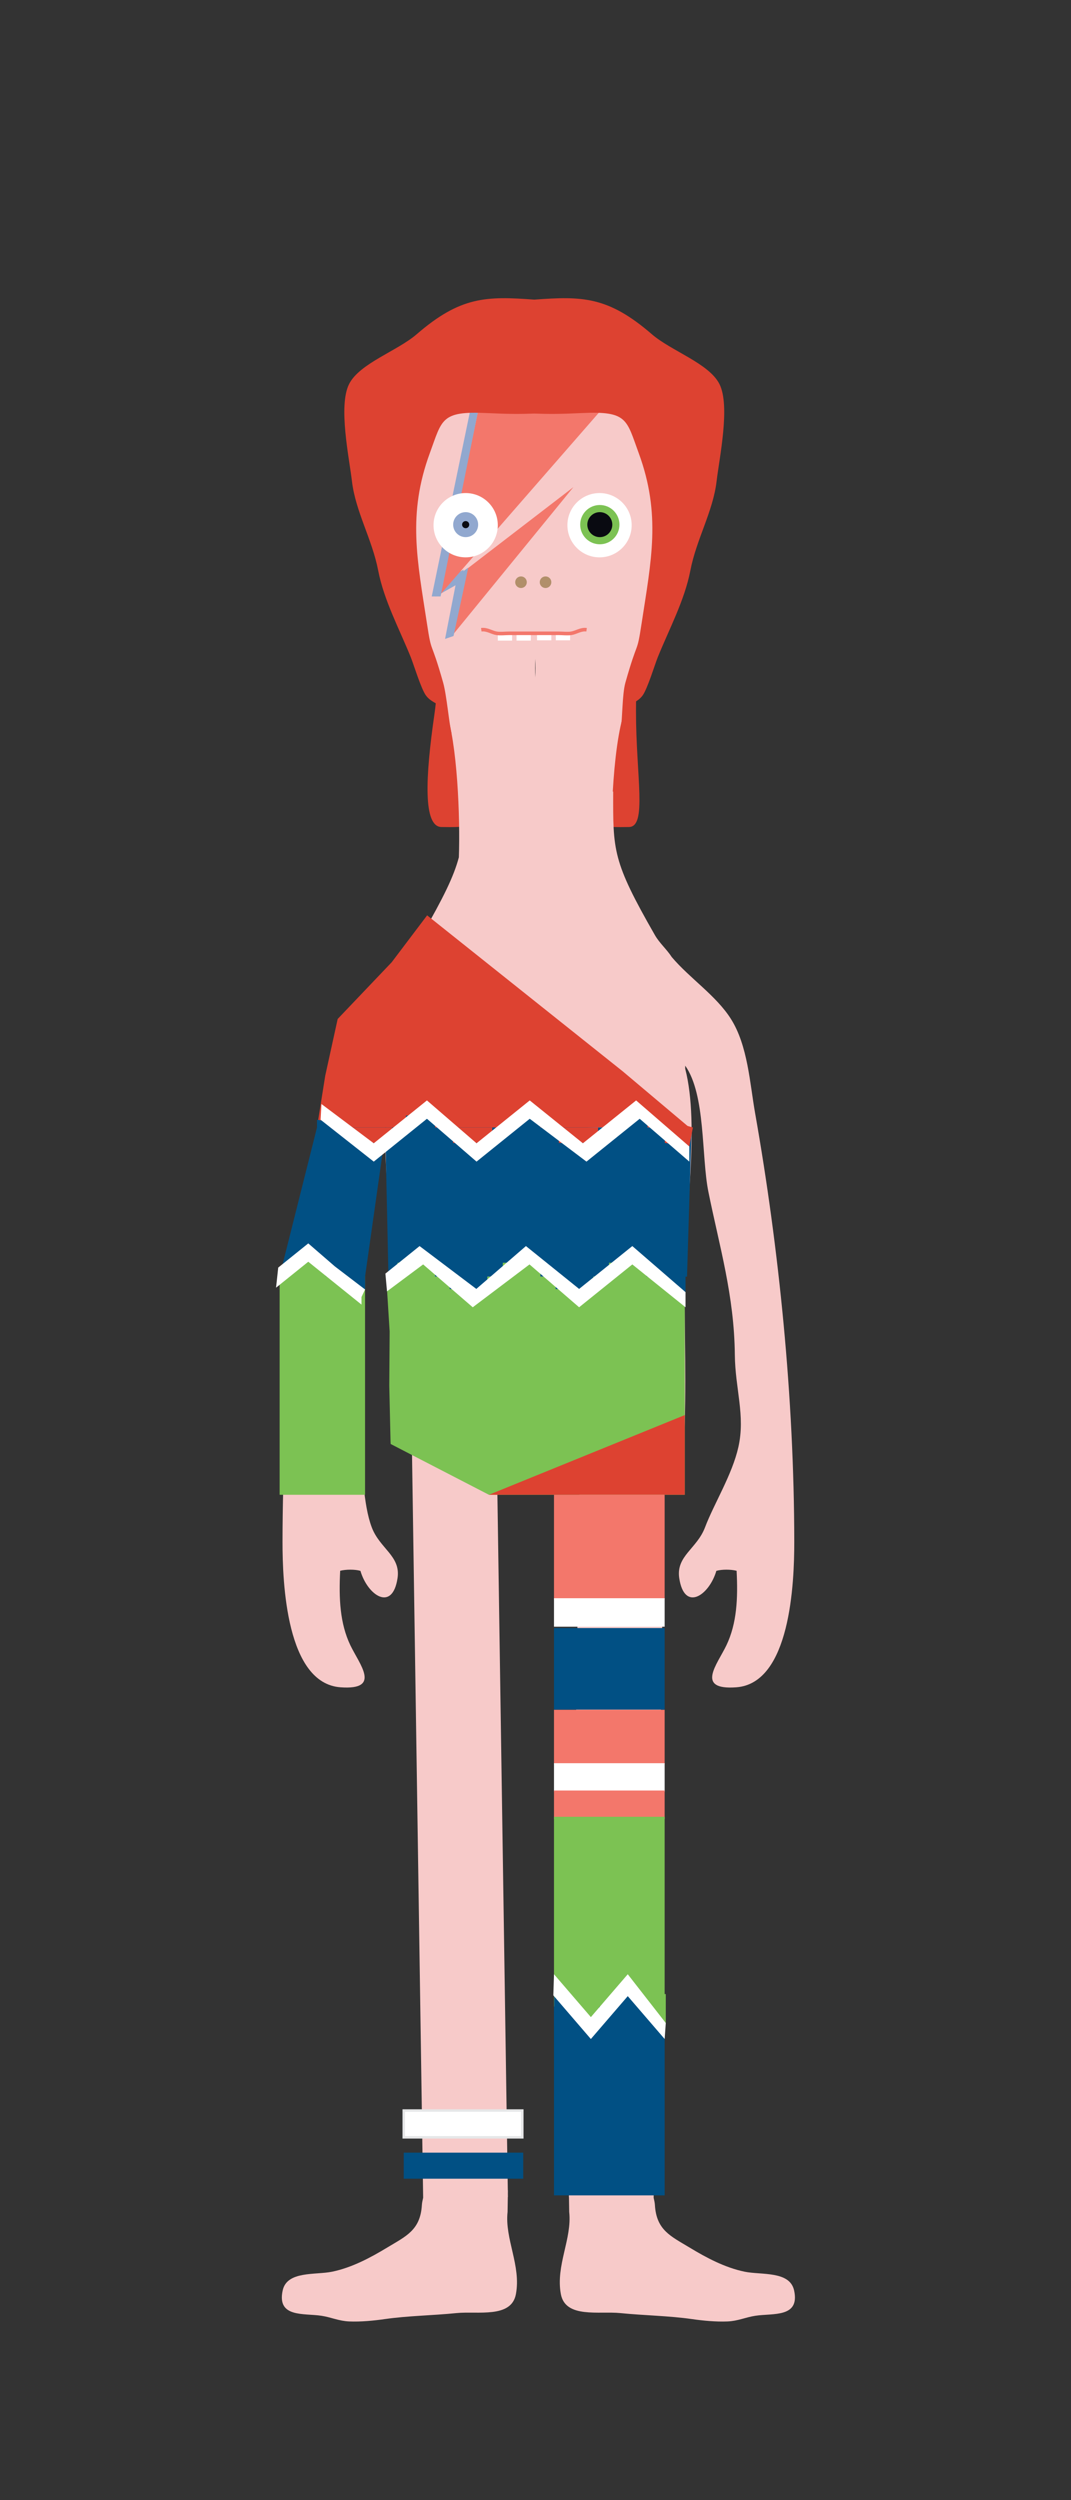 <?xml version="1.0" encoding="utf-8"?>
<!-- Generator: Adobe Illustrator 16.0.0, SVG Export Plug-In . SVG Version: 6.00 Build 0)  -->
<!DOCTYPE svg PUBLIC "-//W3C//DTD SVG 1.1//EN" "http://www.w3.org/Graphics/SVG/1.1/DTD/svg11.dtd">
<svg version="1.1" id="Layer_1" xmlns="http://www.w3.org/2000/svg" xmlns:xlink="http://www.w3.org/1999/xlink" x="0px" y="0px"
	 width="300px" height="700px" viewBox="0 0 300 700" enable-background="new 0 0 300 700" xml:space="preserve">
<rect x="0" y="0" width="300" height="700" fill="#333333" stroke="none"/>
<g>
	<g>
		<g>
			<path fill="#F7CAC9" d="M115.41,111.341l1.217-1.218C116.123,110.503,115.703,110.907,115.41,111.341z"/>
			<path fill="#F7CAC9" d="M116.91,109.841l-0.283,0.282c0.5-0.375,1.09-0.723,1.762-1.042c0.014-0.239,0.029-0.479,0.021-0.74
				L116.91,109.841z"/>
			<path fill="#F7CAC9" d="M180.025,110.124l1.219,1.218C180.949,110.907,180.531,110.503,180.025,110.124z"/>
			<path fill="#F7CAC9" d="M179.744,109.841l-1.5-1.5c-0.008,0.261,0.006,0.501,0.021,0.74c0.672,0.319,1.262,0.667,1.76,1.042
				L179.744,109.841z"/>
			<polyline fill="#F3776B" points="122.031,167.011 133.298,113.075 169.679,112.4 			"/>
			<polygon fill="#91A8CF" points="122.312,167.319 119.832,167.324 130.952,113.601 133.196,113.562 			"/>
			<polyline fill="#F3776B" points="125.857,177.925 129.876,159.491 159.525,136.712 			"/>
			<polygon fill="#91A8CF" points="125.939,178.402 123.566,179.221 127.035,161.454 130.073,159.241 			"/>
			<path fill="#DD4231" d="M156.7,214.629c0,18.331,14.223,16.922,19.434,16.922c5.209,0,2.014-14.097,2.014-32.428
				c0-18.332,2.1-32.021-2.014-33.956C171.245,162.869,156.7,196.297,156.7,214.629z"/>
			<path fill="#DD4231" d="M143.122,215.132c0,17.788-14.223,16.42-19.432,16.42s-4.545-13.956-2.016-31.466
				c2.939-20.35-3.193-32.949,2.016-32.949S143.122,197.344,143.122,215.132z"/>
			<path fill="#F7CAC9" d="M222.443,641.304c-1.193-5.543-9.195-4.303-13.84-5.26c-5.59-1.152-10.818-3.967-15.459-6.775
				c-5.246-3.174-9.303-4.842-9.701-11.965c-0.035-0.629-0.209-1.309-0.352-1.967l0.035-2.389l3.117-208.092
				c1.744-0.219,3.514-0.41,5.324-0.561c0.787-15.492,0.152-31.287,0.152-46.848c0-15.91,4.387-42.156,0.215-58.217v-0.864
				c5.785,8.211,4.488,25.387,6.496,35.331c3.08,15.244,7.245,29.01,7.405,45.611c0.092,9.52,2.971,17.016,1,25.822
				c-1.742,7.785-6.833,15.855-9.351,22.508c-2.268,5.998-8.156,8-7.219,14.223c1.436,9.516,8.363,4.873,10.395-2.045
				c1.582-0.455,4.074-0.428,5.674-0.021c0.396,7.76,0.07,14.734-2.85,20.848c-2.555,5.352-8.811,12.6,2.727,11.777
				c15.191-1.082,16.287-29.188,16.273-40.777c-0.041-40.406-4.268-82.045-10.977-120.023c-1.475-8.35-2.035-18.835-6.748-26.305
				c-4.146-6.571-11.523-11.363-16.596-17.358c-1.41-2.181-3.428-3.892-4.703-6.116c-11.953-20.836-11.736-23.644-11.699-40.239
				l-0.117,0.047c0.502-8.744,1.561-17.609,3.404-22.809c3.361-9.487,7.646-18.492,10.869-27.449
				c1.494-4.156,2.385-9.862,2.703-15.685c0.316-5.823,0.062-11.763-0.73-16.388c-0.893-5.206,0.443-14.911-1.379-19.977
				c-1.736-4.826-6.328-5.452-6.623-10.26c-3.217-1.525-8.227-2.398-13.287-2.484c-7.086-0.123-14.244,1.294-16.652,4.587
				c-2.406-3.292-9.564-4.709-16.65-4.587c-5.061,0.086-10.07,0.958-13.287,2.484c-0.297,4.808-4.887,5.434-6.623,10.26
				c-1.822,5.066-0.486,14.771-1.379,19.977c-0.793,4.625-1.047,10.565-0.73,16.388c0.318,5.822,1.209,11.528,2.703,15.685
				c3.223,8.957,7.508,17.962,10.869,27.449c3.275,9.241,4.074,30.053,3.68,41.192c-1.426,5.407-4.357,11.326-10.371,21.808
				c-1.275,2.225-3.293,3.936-4.703,6.116c-5.072,5.996-12.449,10.787-16.596,17.358c-4.713,7.47-5.273,17.955-6.748,26.305
				c-6.709,37.979-10.936,79.617-10.977,120.023c-0.014,11.59,1.082,39.695,16.273,40.777c11.537,0.822,5.281-6.426,2.727-11.777
				c-2.92-6.113-3.246-13.088-2.85-20.848c1.6-0.406,4.092-0.434,5.674,0.021c2.031,6.918,8.959,11.561,10.395,2.045
				c0.938-6.223-4.951-8.225-7.219-14.223c-2.518-6.652-2.264-16.188-4.006-23.973c-1.971-8.807,0.862-18.354,0.954-27.873
				c0.16-16.602-0.974-26.852,2.106-42.096c2.008-9.943,0.711-27.119,6.496-35.331v0.864c-4.172,16.061,0.215,42.307,0.215,58.217
				c0,15.561-0.635,31.355,0.152,46.848c1.811,0.15,3.58,0.342,5.324,0.561l3.117,208.092l0.035,2.389
				c-0.143,0.658-0.316,1.338-0.352,1.967c-0.398,7.123-4.455,8.791-9.701,11.965c-4.641,2.809-9.869,5.623-15.459,6.775
				c-4.645,0.957-12.646-0.283-13.84,5.26c-1.65,7.67,5.926,6.322,10.852,7.076c2.783,0.426,4.879,1.475,7.816,1.592
				c3.256,0.129,6.75-0.205,9.908-0.658c6.578-0.943,13.289-0.998,20.1-1.684c5.936-0.598,15.379,1.533,16.658-5.301
				c1.5-8.014-3.166-15.459-2.334-23.025l0.066-4.193h0.027l-0.014-0.939l0.014-0.904c-0.008,0-0.018,0-0.027-0.002l-3.066-204.719
				c3.023,0.375,6.146,0.658,9.42,0.799v0.104c0.039,0,0.08,0,0.119,0c0.711,0,1.396-0.023,2.092-0.039
				c0.695,0.016,1.381,0.039,2.092,0.039c0.039,0,0.08,0,0.119,0v-0.104c3.273-0.141,6.396-0.424,9.42-0.799l-3.066,204.719
				c-0.01,0.002-0.02,0.002-0.027,0.002l0.014,0.904l-0.014,0.939h0.027l0.066,4.193c0.832,7.566-3.834,15.012-2.334,23.025
				c1.279,6.834,10.723,4.703,16.658,5.301c6.811,0.686,13.521,0.74,20.1,1.684c3.158,0.453,6.652,0.787,9.908,0.658
				c2.938-0.117,5.033-1.166,7.816-1.592C216.518,647.626,224.094,648.974,222.443,641.304z M149.951,189.662
				c-0.07-1.721-0.066-3.454,0-5.202C150.018,186.208,150.021,187.941,149.951,189.662z"/>
		</g>
		<circle fill="#B18F6A" cx="145.938" cy="163.013" r="1.625"/>
		<circle fill="#B18F6A" cx="152.812" cy="163.013" r="1.625"/>
		<rect x="139.438" y="177.356" fill="#FFFFFF" width="4" height="2"/>
		<rect x="144.688" y="177.356" fill="#FFFFFF" width="4" height="2"/>
		<rect x="155.688" y="177.28" fill="#FFFFFF" width="4" height="2"/>
		<rect x="150.438" y="177.28" fill="#FFFFFF" width="4" height="2"/>
		<path fill="none" stroke="#F3776B" stroke-miterlimit="10" d="M164.312,176.318c-1.615-0.225-2.867,0.771-4.306,1
			c-1.083,0.173-2.345,0-3.444,0c-2.5,0-5,0-7.5,0h1c-2.5,0-5,0-7.5,0c-1.1,0-2.361,0.173-3.444,0c-1.438-0.229-2.69-1.225-4.306-1"
			/>
	</g>
	<polygon fill="#DD4231" points="193.089,315.669 166.587,315.669 140.942,316.294 115.337,316.294 88.796,315.669 91.097,301.208 
		94.587,285.295 109.712,269.42 119.647,256.282 137.161,270.244 155.804,285.105 174.446,299.966 	"/>
	<polygon fill="#015084" points="192.441,357.437 108.81,357.437 107.905,315.669 193.72,315.669 	"/>
	<polygon fill="#7CC253" points="191.811,418.515 171.419,418.515 151.028,418.515 136.951,418.515 109.432,404.296 
		109.396,403.554 109.04,387.976 109.147,372.798 108.179,357.437 130.638,357.448 151.028,357.448 171.419,357.448 
		191.811,357.448 191.811,372.714 191.811,387.981 191.811,403.249 	"/>
	<polygon fill="#DD4231" points="191.811,396.202 136.951,418.515 191.811,418.515 	"/>
	<rect x="155.181" y="418.515" fill="#F3776B" width="30.995" height="29.16"/>
	<rect x="155.181" y="447.476" fill="#FFFFFF" width="30.995" height="7.977"/>
	<rect x="155.181" y="455.831" fill="#015084" width="30.995" height="22.826"/>
	<rect x="155.181" y="478.712" fill="#F3776B" width="30.995" height="15.156"/>
	<rect x="155.181" y="493.669" fill="#FFFFFF" width="30.995" height="7.979"/>
	<rect x="155.181" y="501.313" fill="#F3776B" width="30.995" height="7.979"/>
	<rect x="155.181" y="508.671" fill="#7CC253" width="30.995" height="53.152"/>
	<rect x="155.181" y="561.823" fill="#015084" width="30.995" height="52.846"/>
	<polygon fill="#015084" points="102.256,357.448 78.326,357.323 88.796,315.669 108.179,315.669 	"/>
	<rect x="78.326" y="357.323" fill="#7CC253" width="23.93" height="61.191"/>
	<line fill="#91A8CF" x1="107.88" y1="315.669" x2="102.88" y2="320.003"/>
	<rect x="98.88" y="315.669" fill="#DD4231" width="11" height="4.334"/>
	<rect x="126.88" y="315.669" fill="#DD4231" width="11" height="4.334"/>
	<rect x="156.546" y="315.669" fill="#DD4231" width="11" height="4.334"/>
	<rect x="143.213" y="312.503" fill="#015084" width="8.167" height="4.332"/>
	<rect x="173.213" y="312.335" fill="#015084" width="8.167" height="4.334"/>
	<rect x="113.713" y="312.335" fill="#015084" width="8.167" height="4.334"/>
	<polygon fill="#015084" points="95.963,317.837 88.796,317.837 88.796,313.503 95.963,314.681 	"/>
	<polygon fill="#DD4231" points="193.089,321.003 186.213,320.003 186.213,313.503 194.089,315.669 	"/>
	<g>
		<polygon fill="#FFFFFF" points="133.485,325.237 119.591,313.237 104.692,325.237 89.796,313.503 90.051,309.112 104.692,320.101 
			119.591,308.101 133.485,320.101 148.385,308.101 163.279,320.101 178.184,308.101 193.089,321.003 193.089,325.237 
			179.184,313.237 164.279,325.237 148.385,313.237 		"/>
	</g>
	<rect x="111.337" y="353.544" fill="#7CC253" width="10.543" height="5.5"/>
	<rect x="140.837" y="353.544" fill="#7CC253" width="10.543" height="5.5"/>
	<rect x="170.587" y="353.544" fill="#7CC253" width="10.543" height="5.5"/>
	<rect x="125.962" y="355.419" fill="#015084" width="10.543" height="5.5"/>
	<rect x="155.647" y="355.419" fill="#015084" width="10.543" height="5.5"/>
	<rect x="80.712" y="352.669" fill="#7CC253" width="10.543" height="5.5"/>
	<polygon fill="#015084" points="102.256,361.03 95.963,360.294 94.773,355.419 102.256,355.419 	"/>
	<polygon fill="#FFFFFF" points="86.351,348.13 82.142,351.517 77.934,354.905 77.63,357.718 77.326,360.532 81.839,356.899 
		86.351,353.267 93.804,359.267 101.256,365.267 101.256,363.147 102.256,361.03 93.804,354.579 	"/>
	<polygon fill="#015084" points="192.026,361.78 185.213,359.919 183.212,352.669 192.026,352.669 	"/>
	<polygon fill="#FFFFFF" points="177.121,348.88 162.217,360.88 147.322,348.88 133.423,360.88 117.528,348.88 107.959,356.587 
		108.408,361.56 118.528,354.017 132.423,366.017 148.322,354.017 162.217,366.017 177.121,354.017 192.026,366.017 192.026,361.78 
			"/>
	<polygon fill="#7CC253" points="166.745,566.419 163.245,566.419 160.956,558.308 168.745,558.308 	"/>
	<polygon fill="#7CC253" points="186.495,566.419 181.762,564.419 180.169,558.308 186.495,558.308 	"/>
	<polygon fill="#015084" points="155.257,556.417 159.308,560.233 161.421,567.419 155.197,567.419 	"/>
	<polygon fill="#015084" points="181.688,565.677 171.495,566.419 171.495,558.669 177.245,558.669 	"/>
	<g>
		<polygon fill="#FFFFFF" points="165.507,570.89 154.995,558.669 155.181,552.759 165.509,564.759 175.842,552.759 
			186.495,566.419 186.176,570.89 175.842,558.888 		"/>
	</g>
	<rect x="113.095" y="602.71" fill="#015084" width="33.468" height="7.295"/>
	
		<rect x="113.095" y="590.917" fill="#FFFFFF" stroke="#E6E7E8" stroke-width="0.697" stroke-miterlimit="10" width="33.208" height="7.5"/>
	<polygon fill="#91A8CF" points="129.116,163.013 122.031,167.011 122.031,163.747 129.876,159.491 	"/>
	<circle fill="#FFFFFF" cx="167.938" cy="147.049" r="9"/>
	<polyline fill="#F3776B" points="123.131,166.682 134.397,112.746 170.778,112.071 	"/>
	<polygon fill="#91A8CF" points="123.411,166.99 120.932,166.995 132.052,113.271 134.296,113.233 	"/>
	<polyline fill="#F3776B" points="126.957,177.596 130.976,159.162 160.625,136.383 	"/>
	<polygon fill="#91A8CF" points="127.039,178.073 124.666,178.892 128.135,161.125 131.173,158.912 	"/>
	<circle fill="#FFFFFF" cx="130.438" cy="147.049" r="9"/>
	<circle fill="#91A8CF" cx="130.438" cy="146.892" r="3.5"/>
	<circle fill="#7CC253" cx="168.016" cy="146.892" r="5.5"/>
	<circle fill="#090A11" cx="168.016" cy="146.892" r="3.5"/>
	<circle fill="#090A11" cx="130.438" cy="146.892" r="1"/>
	<g>
		<path fill="#DD4231" d="M173.861,204.253c-0.071,0.282-0.122,0.525-0.144,0.707C173.771,204.753,173.818,204.511,173.861,204.253z
			"/>
		<path fill="#DD4231" d="M201.518,107.515c-2.949-5.798-13.49-9.237-18.918-13.928c-12.291-10.621-19.514-10.687-32.944-9.695
			c-13.431-0.992-20.654-0.926-32.944,9.695c-5.428,4.691-15.969,8.13-18.918,13.928c-3.105,6.105,0.043,20.79,0.792,27.212
			c0.989,8.495,5.655,16.225,7.352,25.021c1.615,8.375,6.007,16.524,9.134,24.286c0.782,1.936,2.884,8.835,4.227,10.67
			c1.381,1.89,3.246,2.095,3.801,3.153c0.598,1.141,2.334,5.746,2.494,7.103l0.921,0.513c-0.71-2.735-1.388-10.825-2.389-14.366
			c-3.568-12.616-3.153-7.519-4.51-16.405c-2.714-17.776-5.537-30.659,0.788-47.853c3.455-9.396,3.08-11.808,15.93-11.198
			c6.294,0.299,9.412,0.278,13.322,0.14c3.911,0.139,7.027,0.159,13.322-0.14c12.85-0.61,12.476,1.802,15.93,11.198
			c6.325,17.194,3.502,30.076,0.788,47.853c-1.357,8.886-0.941,3.789-4.51,16.405c-0.927,3.273-0.79,9.989-1.324,13.146
			c0.462-1.824,1.833-5.408,2.351-6.396c0.555-1.058,2.419-1.263,3.801-3.153c1.343-1.835,3.444-8.734,4.227-10.67
			c3.128-7.761,7.52-15.911,9.134-24.286c1.697-8.796,6.363-16.526,7.353-25.021C201.475,128.305,204.623,113.62,201.518,107.515z"
			/>
	</g>
</g>
</svg>
